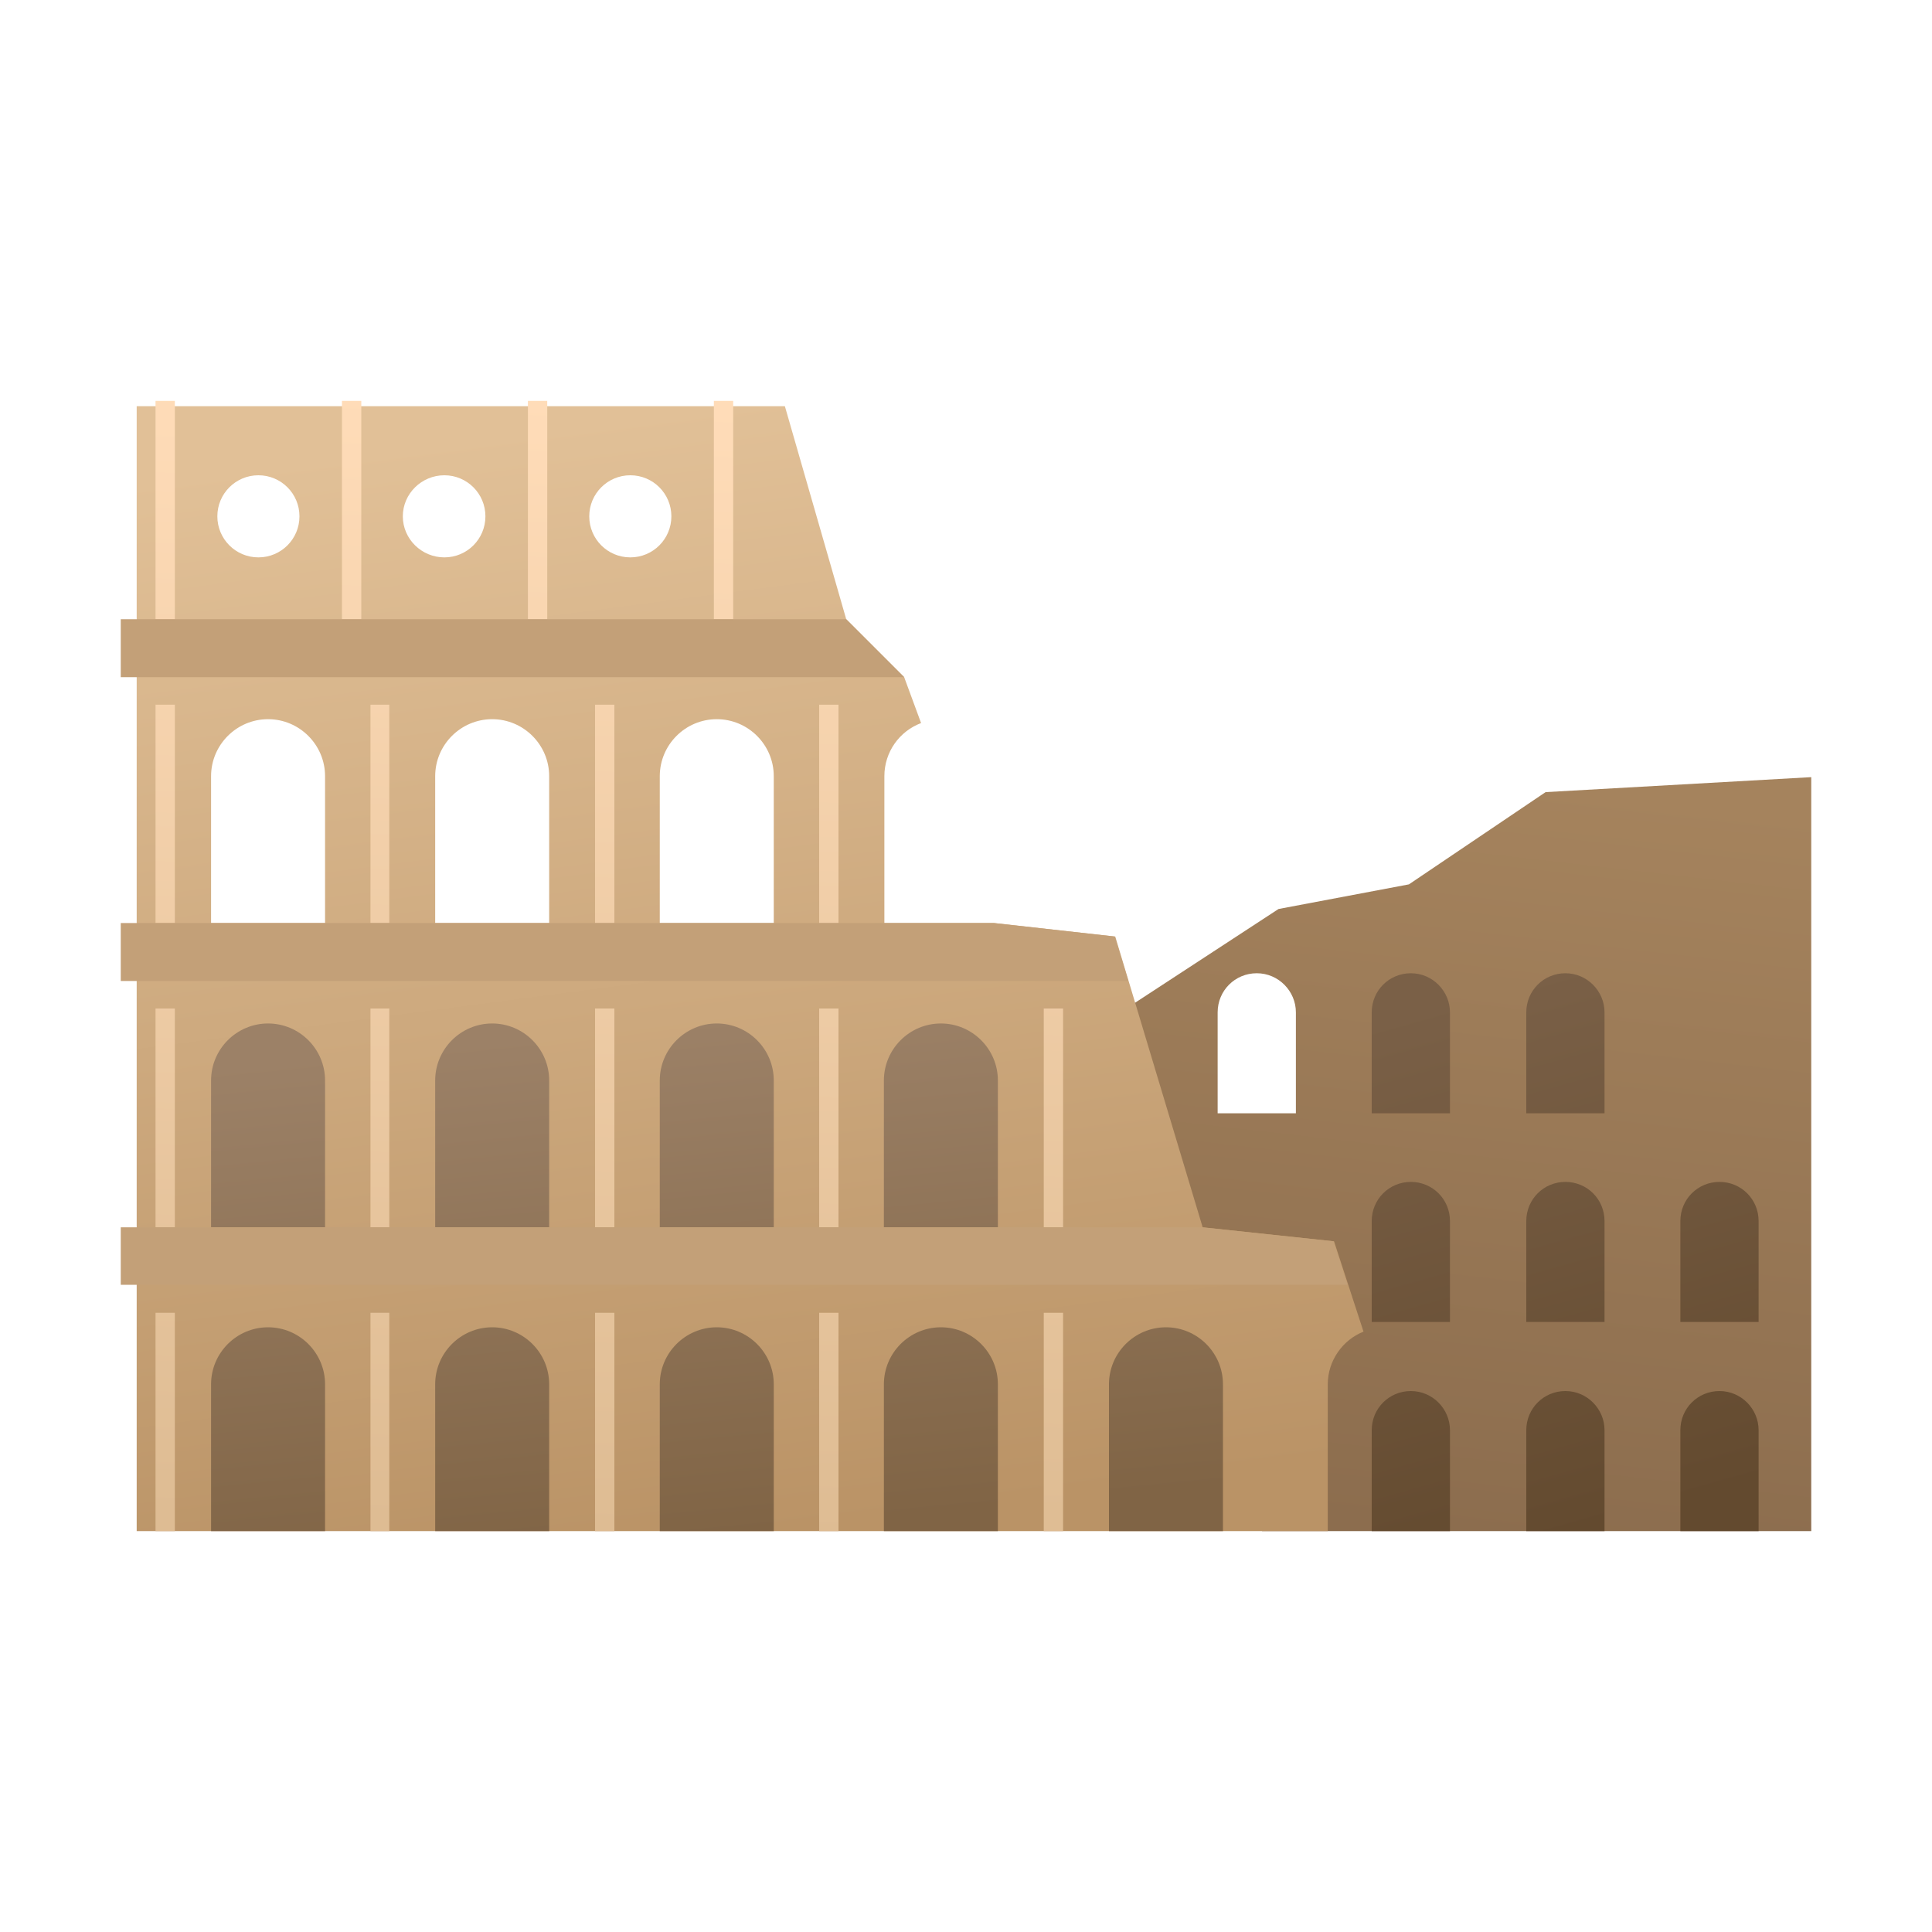 <svg id="ewi0Ja9Tf5k1" xmlns="http://www.w3.org/2000/svg" xmlns:xlink="http://www.w3.org/1999/xlink" viewBox="0 0 400 400" shape-rendering="geometricPrecision" text-rendering="geometricPrecision"><defs><linearGradient id="ewi0Ja9Tf5k3-fill" x1="313.814" y1="161.736" x2="296.053" y2="316.677" spreadMethod="pad" gradientUnits="userSpaceOnUse"><stop id="ewi0Ja9Tf5k3-fill-0" offset="0%" stop-color="rgb(165,131,93)"/><stop id="ewi0Ja9Tf5k3-fill-1" offset="100%" stop-color="rgb(140,109,78)"/></linearGradient><linearGradient id="ewi0Ja9Tf5k4-fill" x1="302.173" y1="206.546" x2="332.88" y2="315.628" spreadMethod="pad" gradientUnits="userSpaceOnUse"><stop id="ewi0Ja9Tf5k4-fill-0" offset="0%" stop-color="rgb(122,96,71)"/><stop id="ewi0Ja9Tf5k4-fill-1" offset="100%" stop-color="rgb(99,74,47)"/></linearGradient><linearGradient id="ewi0Ja9Tf5k7-fill" x1="127.745" y1="86.501" x2="158.054" y2="317.832" spreadMethod="pad" gradientUnits="userSpaceOnUse"><stop id="ewi0Ja9Tf5k7-fill-0" offset="0%" stop-color="rgb(225,192,151)"/><stop id="ewi0Ja9Tf5k7-fill-1" offset="100%" stop-color="rgb(186,147,102)"/></linearGradient><linearGradient id="ewi0Ja9Tf5k8-fill" x1="139.585" y1="211.77" x2="149.968" y2="317.848" spreadMethod="pad" gradientUnits="userSpaceOnUse"><stop id="ewi0Ja9Tf5k8-fill-0" offset="0%" stop-color="rgb(156,129,103)"/><stop id="ewi0Ja9Tf5k8-fill-1" offset="100%" stop-color="rgb(128,100,69)"/></linearGradient><linearGradient id="ewi0Ja9Tf5k9-fill" x1="130.433" y1="83.074" x2="121.862" y2="316.878" spreadMethod="pad" gradientUnits="userSpaceOnUse"><stop id="ewi0Ja9Tf5k9-fill-0" offset="0%" stop-color="rgb(255,220,184)"/><stop id="ewi0Ja9Tf5k9-fill-1" offset="100%" stop-color="rgb(222,188,147)"/></linearGradient></defs><g id="ewi0Ja9Tf5k2"><path id="ewi0Ja9Tf5k3" d="M261.3,316.9L229.2,211.4L264.7,188.2L291.7,183.1L320,164L375,160.9L375,317L261.3,317L261.3,316.9ZM268.3,230.5L252.1,230.5L252.1,209.6C252.1,205.1,255.7,201.5,260.2,201.5L260.2,201.5C264.7,201.5,268.3,205.2,268.3,209.6L268.3,230.5L268.3,230.5Z" clip-rule="evenodd" fill="url(#ewi0Ja9Tf5k3-fill)" fill-rule="evenodd" stroke="none" stroke-width="1"/><path id="ewi0Ja9Tf5k4" d="M300.2,317L284,317L284,296.1C284,291.6,287.6,288,292.1,288L292.1,288C296.6,288,300.2,291.7,300.2,296.1L300.2,317L300.2,317ZM332.1,230.5L316,230.5L316,209.6C316,205.1,319.6,201.5,324.1,201.5L324.1,201.5C328.6,201.5,332.2,205.2,332.2,209.6L332.2,230.5ZM300.2,230.5L284,230.5L284,209.6C284,205.1,287.6,201.5,292.1,201.5L292.1,201.5C296.6,201.5,300.2,205.2,300.2,209.6L300.2,230.5L300.2,230.5ZM332.1,317L316,317L316,296.1C316,291.6,319.6,288,324.1,288L324.1,288C328.6,288,332.2,291.7,332.2,296.1L332.2,317ZM364.1,317L347.9,317L347.9,296.1C347.9,291.6,351.5,288,356,288L356,288C360.5,288,364.1,291.7,364.1,296.1L364.1,317ZM300.2,273.7L284,273.7L284,252.8C284,248.3,287.6,244.7,292.1,244.7L292.1,244.7C296.6,244.7,300.2,248.3,300.2,252.8L300.2,273.7L300.2,273.7ZM332.1,273.7L316,273.7L316,252.8C316,248.3,319.6,244.7,324.1,244.7L324.1,244.7C328.6,244.7,332.2,248.3,332.2,252.8L332.2,273.7ZM364.1,273.7L347.9,273.7L347.9,252.8C347.9,248.3,351.5,244.7,356,244.7L356,244.7C360.5,244.7,364.1,248.3,364.1,252.8L364.1,273.7Z" clip-rule="evenodd" fill="url(#ewi0Ja9Tf5k4-fill)" fill-rule="evenodd" stroke="none" stroke-width="1"/></g><g id="ewi0Ja9Tf5k5"><g id="ewi0Ja9Tf5k6"><path id="ewi0Ja9Tf5k7" d="M28.3,84.1L162.5,84.1L175.2,128.2L187.2,140.2L190.7,149.7C186.2,151.4,183.1,155.7,183.1,160.7L183.1,191.1L205.8,191.1L230.9,193.9L249,254.1L276.2,257L282.3,275.7C278,277.4,274.9,281.7,274.9,286.6L274.9,317L28.3,317L28.3,84.1L28.3,84.1ZM130.5,98.4C135.2,98.4,139,102.2,139,106.9C139,111.6,135.2,115.4,130.5,115.4C125.8,115.4,122,111.6,122,106.9C122,102.2,125.8,98.4,130.5,98.4ZM92,98.4C96.7,98.4,100.5,102.2,100.5,106.9C100.5,111.6,96.7,115.4,92,115.4C87.3,115.4,83.4,111.6,83.4,106.9C83.4,102.2,87.3,98.4,92,98.4ZM53.5,98.4C58.2,98.4,62,102.2,62,106.9C62,111.6,58.2,115.4,53.5,115.4C48.8,115.4,45,111.6,45,106.9C45,102.2,48.8,98.4,53.5,98.4ZM160.1,191.1L136.6,191.1L136.6,160.7C136.6,154.2,141.9,148.9,148.4,148.9L148.4,148.9C154.9,148.9,160.2,154.2,160.2,160.7L160.2,191.1ZM113.7,191.1L90.1,191.1L90.1,160.7C90.1,154.2,95.4,148.9,101.9,148.9L101.9,148.9C108.4,148.9,113.7,154.2,113.7,160.7L113.7,191.1ZM67.2,191.1L43.7,191.1L43.7,160.7C43.7,154.2,49,148.9,55.5,148.9L55.5,148.9C62,148.9,67.3,154.2,67.3,160.7L67.3,191.1Z" clip-rule="evenodd" fill="url(#ewi0Ja9Tf5k7-fill)" fill-rule="evenodd" stroke="none" stroke-width="1"/><path id="ewi0Ja9Tf5k8" d="M67.2,317L43.7,317L43.7,286.6C43.7,280.1,49,274.8,55.5,274.8L55.5,274.8C62,274.8,67.3,280.1,67.3,286.6L67.3,317L67.2,317ZM206.6,254.1L183,254.1L183,223.7C183,217.2,188.3,211.9,194.8,211.9L194.8,211.9C201.3,211.9,206.6,217.2,206.6,223.7L206.6,254.1ZM160.1,254.1L136.6,254.1L136.6,223.7C136.6,217.2,141.9,211.9,148.4,211.9L148.4,211.9C154.9,211.9,160.2,217.2,160.2,223.7L160.2,254.1ZM113.7,254.1L90.1,254.1L90.1,223.7C90.1,217.2,95.4,211.9,101.9,211.9L101.9,211.9C108.4,211.9,113.7,217.2,113.7,223.7L113.7,254.1ZM67.2,254.1L43.7,254.1L43.7,223.7C43.7,217.2,49,211.9,55.5,211.9L55.5,211.9C62,211.9,67.3,217.2,67.3,223.7L67.3,254.1ZM253.1,317L229.6,317L229.6,286.6C229.6,280.1,234.9,274.8,241.4,274.8L241.4,274.8C247.9,274.8,253.2,280.1,253.2,286.6L253.2,317L253.1,317ZM206.6,317L183,317L183,286.6C183,280.1,188.3,274.8,194.8,274.8L194.8,274.8C201.3,274.8,206.6,280.1,206.6,286.6L206.6,317L206.6,317ZM160.1,317L136.6,317L136.6,286.6C136.6,280.1,141.9,274.8,148.4,274.8L148.4,274.8C154.9,274.8,160.2,280.1,160.2,286.6L160.2,317L160.1,317ZM113.7,317L90.1,317L90.1,286.6C90.1,280.1,95.4,274.8,101.9,274.8L101.9,274.8C108.4,274.8,113.7,280.1,113.7,286.6L113.7,317L113.7,317Z" clip-rule="evenodd" fill="url(#ewi0Ja9Tf5k8-fill)" fill-rule="evenodd" stroke="none" stroke-width="1"/></g><path id="ewi0Ja9Tf5k9" d="M32.2,271.8L36.2,271.8L36.2,317L32.2,317L32.2,271.8L32.2,271.8ZM147.8,83L151.8,83L151.8,128.2L147.8,128.2L147.8,83ZM109.3,83L113.3,83L113.3,128.2L109.3,128.2L109.3,83ZM70.8,83L74.8,83L74.8,128.2L70.8,128.2L70.8,83ZM32.2,83L36.2,83L36.2,128.2L32.2,128.2C32.2,128.2,32.2,83,32.2,83ZM169.6,145.9L173.6,145.9L173.6,191.1L169.6,191.1L169.6,145.9ZM123.2,145.9L127.2,145.9L127.2,191.1L123.2,191.1L123.2,145.9ZM76.7,145.9L80.6,145.9L80.6,191.1L76.7,191.1L76.7,145.9ZM32.2,145.9L36.2,145.9L36.2,191.1L32.2,191.1C32.2,191.1,32.2,145.9,32.2,145.9ZM216.1,208.8L220.1,208.8L220.1,254.1L216.1,254.1L216.1,208.8ZM169.6,208.8L173.6,208.8L173.6,254.1L169.6,254.1L169.6,208.8ZM123.2,208.8L127.2,208.8L127.2,254.1L123.2,254.1L123.2,208.8ZM76.7,208.8L80.6,208.8L80.6,254.1L76.7,254.1L76.7,208.8ZM32.2,208.8L36.2,208.8L36.2,254.1L32.2,254.1C32.2,254.1,32.2,208.8,32.2,208.8ZM216.1,271.8L220.1,271.8L220.1,317L216.1,317L216.1,271.8L216.1,271.8ZM169.6,271.8L173.6,271.8L173.6,317L169.6,317L169.6,271.8L169.6,271.8ZM123.2,271.8L127.2,271.8L127.2,317L123.2,317L123.2,271.8L123.2,271.8ZM76.7,271.8L80.6,271.8L80.6,317L76.7,317L76.7,271.8L76.7,271.8Z" clip-rule="evenodd" fill="url(#ewi0Ja9Tf5k9-fill)" fill-rule="evenodd" stroke="none" stroke-width="1"/><g id="ewi0Ja9Tf5k10"><polygon id="ewi0Ja9Tf5k11" points="248.9,254.1 276.1,257 279,266 25,266 25,254.1" clip-rule="evenodd" fill="rgb(195,160,120)" fill-rule="evenodd" stroke="none" stroke-width="1"/><polygon id="ewi0Ja9Tf5k12" points="205.7,191.1 230.8,193.9 233.6,203.1 25,203.1 25,191.1" clip-rule="evenodd" fill="rgb(195,160,120)" fill-rule="evenodd" stroke="none" stroke-width="1"/><polygon id="ewi0Ja9Tf5k13" points="175.2,128.2 187.2,140.2 25,140.2 25,128.2" clip-rule="evenodd" fill="rgb(195,160,120)" fill-rule="evenodd" stroke="none" stroke-width="1"/></g></g></svg>